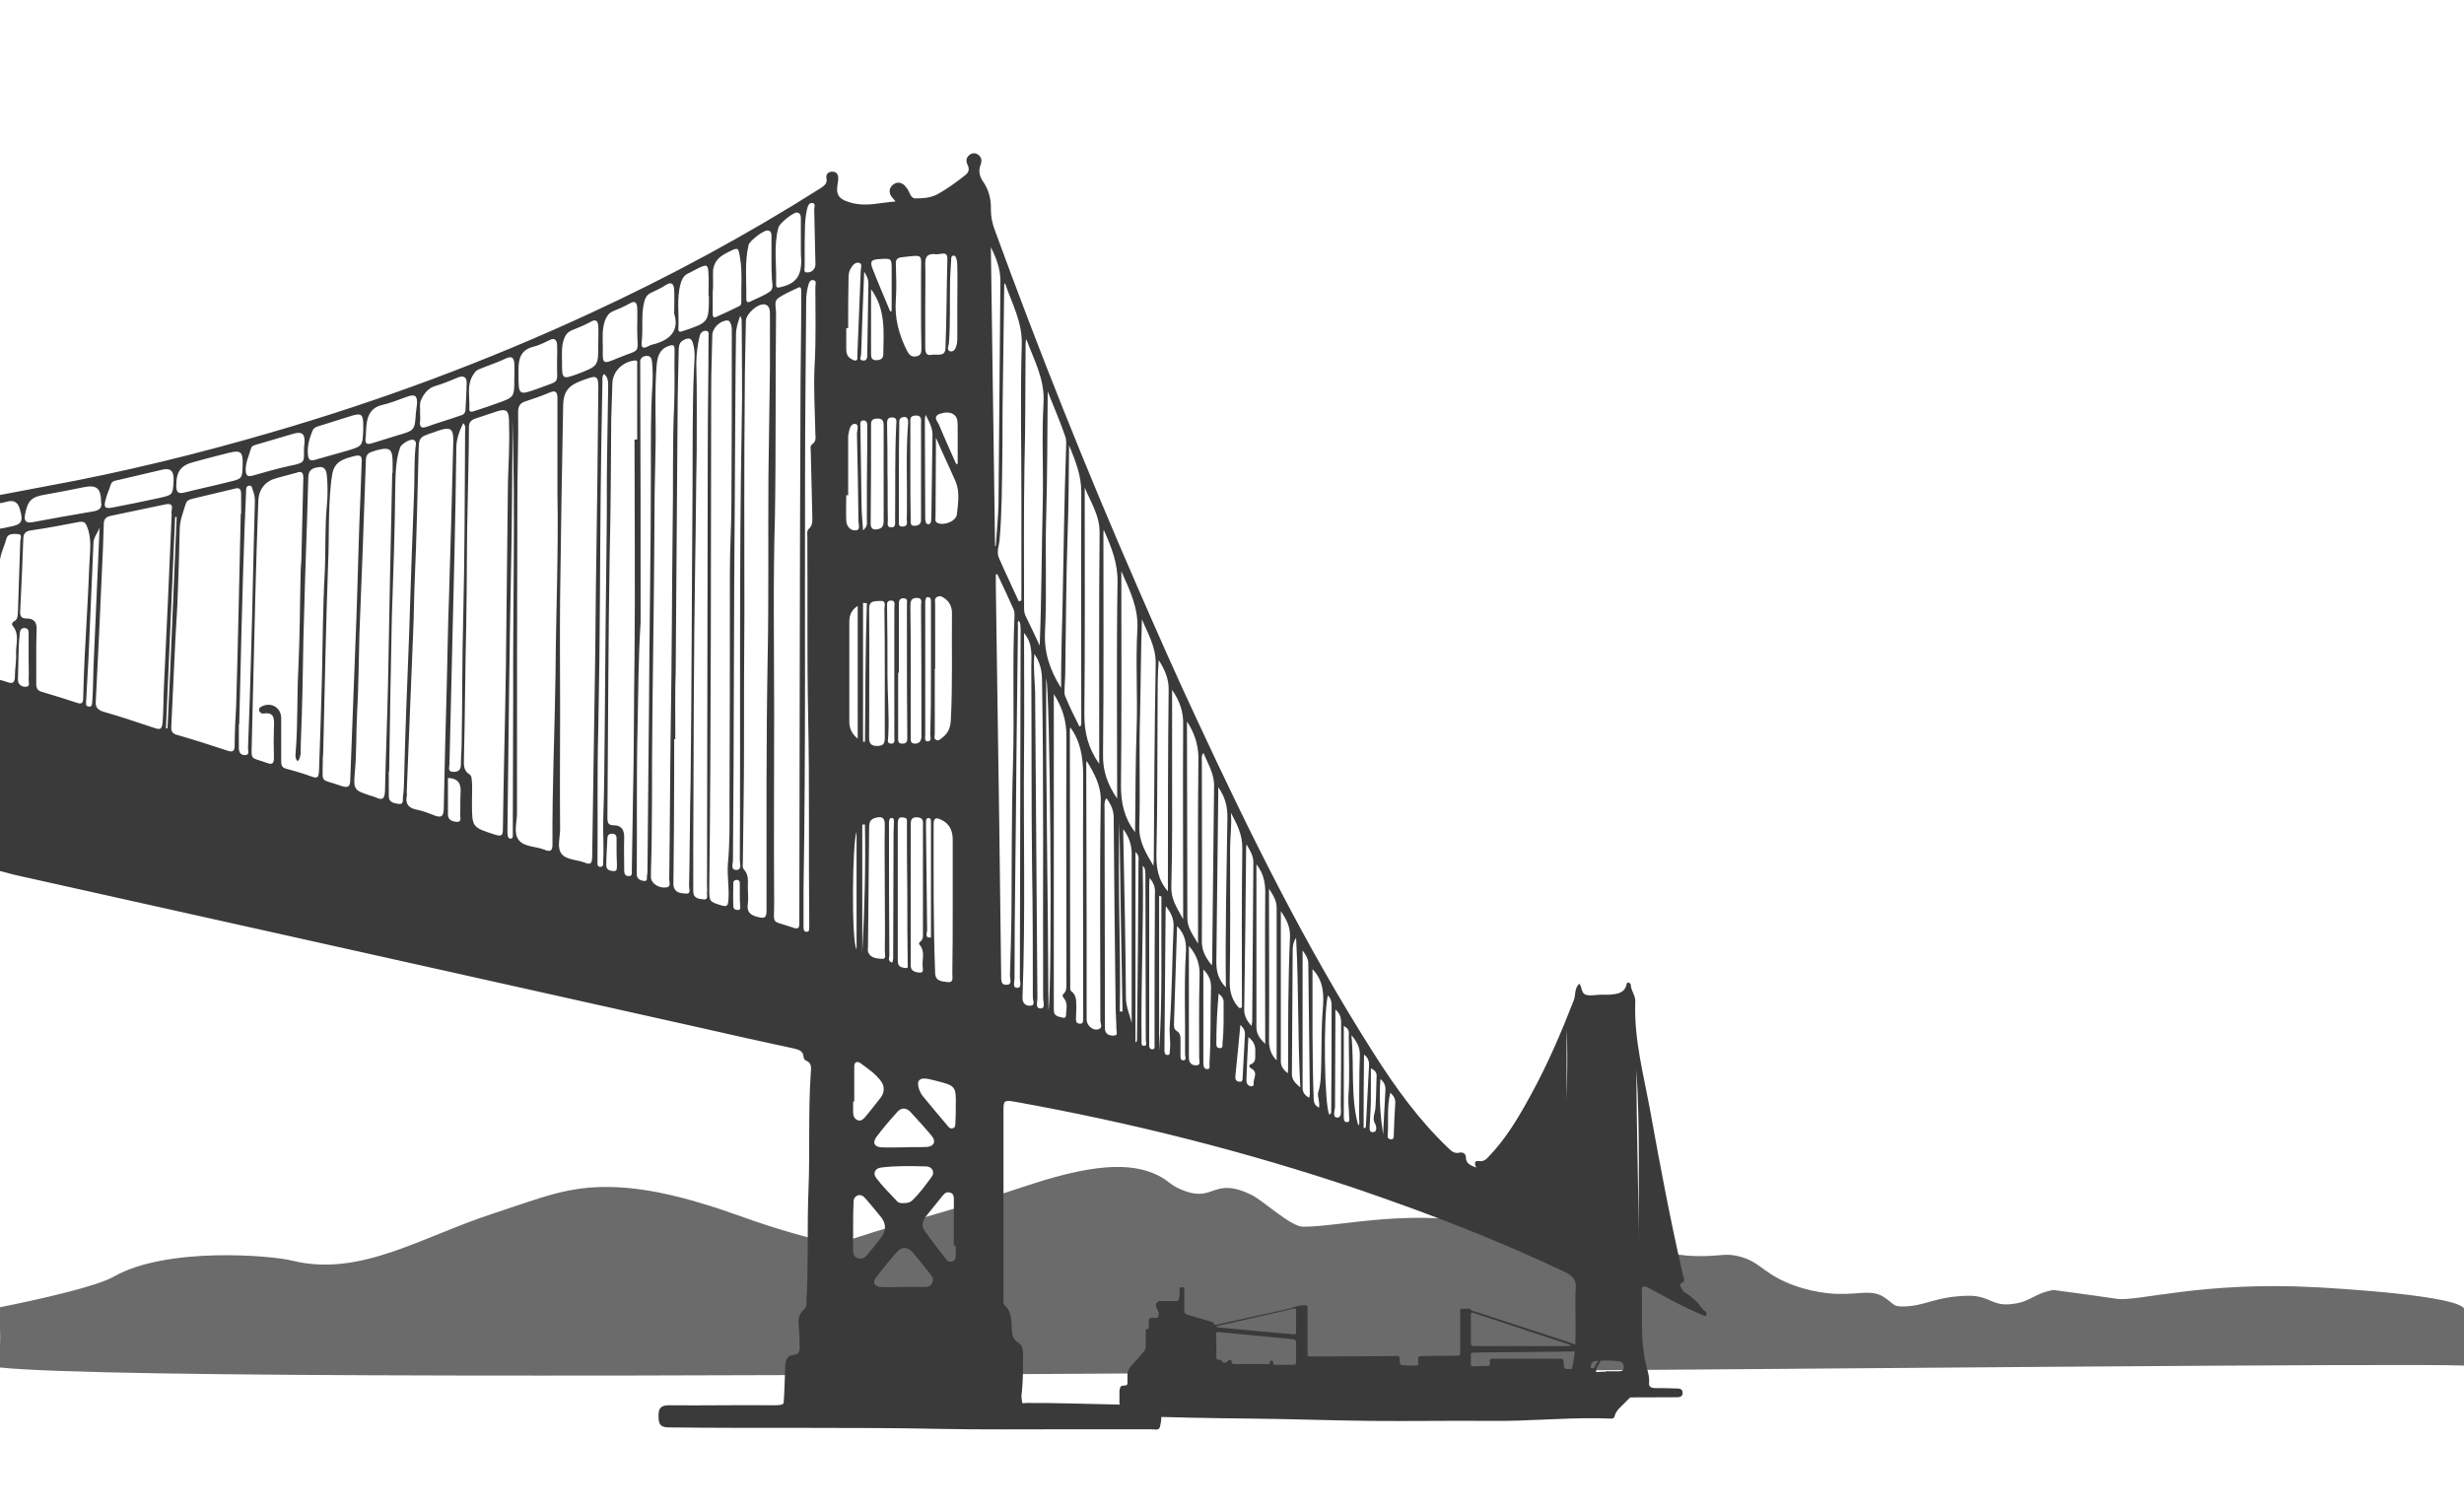 <?xml version="1.0" encoding="utf-8"?>
<!-- Generator: Adobe Illustrator 19.0.0, SVG Export Plug-In . SVG Version: 6.00 Build 0)  -->
<svg version="1.0" xmlns="http://www.w3.org/2000/svg" xmlns:xlink="http://www.w3.org/1999/xlink" x="0px" y="0px"
	 viewBox="0 0 645.8 395.6" style="enable-background:new 0 0 645.8 395.6;" xml:space="preserve">
<style type="text/css">
	.st0{opacity:0.75;fill:#3A3A3A;}
	.st1{fill:#3A3A3A;}
</style>
<g id="mountains">
	<path id="XMLID_476_" class="st0" d="M607.6,337.4c-30.3-1.7-47.3,3.8-52.8,3c-8.1-1.2-16.6-2.3-16.6-2.3c-4.9,0.8-5.9,3-10.4,3.6
		c-5.7,0.9-6.2-2.2-12-2.1c-8.9,0.2-11.2,2.8-17.1,2.8c-2.5,0-2-0.4-4.7-2.3c-3.4-2.3-6.4-0.8-12.5-1c-1.1,0-7.2-0.3-13.5-3.1
		c-6.3-2.8-7-5.5-12.5-6.8c-3.2-0.7-4.2-0.1-8.8,0c-10.1,0.2-11.8-2.5-25-3.6c-6.4-0.5-6.1,0.1-12-0.5c-8.4-0.9-13.3-2.7-17.2-3.6
		c-21.5-5.3-41.3,0.1-51,0c-3.2,0-10.6-7-13.6-8.4c-9.7-4.7-9.7,1.8-17.2-0.9c-4.2-1.5-4-2.6-7.3-4.2c-5.5-2.6-13.9-4-33.8,2.6
		c-25.4,8.5-35.5,10.2-50.5,15.6c-1.3,0.5-3-0.7-6.2-1.6c-12.6-3.3-19.1-6.1-26-8.3c-4.9-1.5-15.4-4.9-26.5-5.2
		c-11.4-0.3-18.2,2.7-30.7,6.8c-19.2,6.2-35.2,16.9-53.1,12.5c-5.6-1.4-33-3.7-46.8,4.2c-6,3.4-29.8,8-29.8,8c0,1.8,0,3.7,0,5.7
		c0.1,3.2,0,4,0,4.2c-0.1,1.2,0,5.9,0,5.9c52.8,5.6,612-1.8,646-0.5c0,0,0.1-12.8,0-14.6C645.6,339.5,611,337.6,607.6,337.4z"/>
</g>
<g id="bridge">
	<g id="Q1HkEY.tif_2_">
		<g id="XMLID_199_">
			<path id="XMLID_200_" class="st1" d="M-0.9,129.9c4.6-0.9,9.1-1.7,13.7-2.6c19.7-3.6,39.2-8.4,58.4-14
				c28.6-8.3,56.5-18.7,83.5-31.2c20.8-9.6,41-20.5,60.4-32.8c1-0.7,1.8-1.2,1.5-2.7c-0.2-0.9,0.6-1.7,1.6-1.6c1,0,1.5,0.7,1.5,1.7
				c0,0.6-0.1,1.1-0.2,1.7c-0.5,3.1,0.8,4,3.8,4.8c3.9,1,7.4-0.1,11.4-0.4c-0.5-0.7-0.9-1-1.2-1.5c-0.6-1.2-0.4-2.2,0.7-3
				c1-0.7,2-0.5,2.9,0.3c0.2,0.1,0.2,0.4,0.4,0.5c0.9,0.9,1,2.8,2.3,2.9c2,0,4.2-0.1,6.1-1.2c2.5-1.4,4.8-3.1,7.1-4.9
				c1-0.8,1.1-1.6,0.6-2.7c-0.5-1-0.4-1.9,0.5-2.6c0.6-0.5,1.5-0.6,2.2-0.1c1,0.7,1.1,1.6,0.7,2.7c-0.6,1.5-0.3,3,0.6,4.3
				c1.6,2.3,2.2,4.8,2.1,7.5c0,1.9,0.4,3.7,1.1,5.5c11.5,31.5,23.9,62.6,37.3,93.3c5.1,11.7,10.2,23.3,15.6,34.8
				c13.9,29.9,28.5,59.5,46.3,87.4c5.7,9,11.9,17.6,19.7,25c0.8,0.8,1.6,1.4,2.8,1.1c0.8-0.2,1.7,0.2,1.7,1.2c0,1.7,1.2,2.1,2.7,2.7
				c-0.5-1-0.5-1.9,0.7-1.7c1.3,0.2,2-0.5,2.7-1.3c4.5-4.7,7.8-10.3,10.9-16c4.4-8,8-16.4,11.3-24.9c0.5-1.4,0.1-3,1.4-4.3
				c0.9,0.9,0.3,2.7,2.1,3c1.2,0.2,2.4-0.1,3.6-0.1c0.8,0,1.5,0,2.3,0c2-0.2,3.9-0.4,4.4-2.7c0.1-0.3,0.2-0.6,0.5-0.5
				c0.2,0.1,0.6,0.3,0.6,0.5c0,1.6,1.3,2.9,1.2,4.6c-0.4,9.7,2.2,19.1,3.9,28.5c2.6,14.4,5.3,28.8,8.6,43.1c0.2,0.7,0.8,1.7-0.6,2.2
				c-0.3,0.1-0.1,0.6,0,0.9c0.2,0.4,0.6,0.7,0.6,1.1c2,1.2,4,3,4.8,4.3c0.8,1.2,1.8,0.9,1.2,2.2c-0.2,0.3-8.3-3.7-9-4.1
				c-2-1.1-4-2.2-6.1-3.3c-1.1-0.6-1.8-0.5-1.7,1c0.2,6.2-0.4,12.5,1,18.7c0.4,1.8,1.1,3.5,0.9,5.4c-0.1,1,0.9,1.2,1.7,1.2
				c1.8,0,3.6,0,5.4,0.1c0.8,0,1.7,0,1.7,1.2c0,1.1-1,1.1-1.8,1.1c-6.2,0-12.4,0.1-18.6,0c-6,0-11.9-0.2-17.9-0.3
				c-0.7,0-1.8,0.4-1.9-0.8c-0.1-1.3,1-1.1,1.9-1.2c2.2,0,4.3,0,6.5,0c0.8,0,1.9-0.1,1.8-1.1c-0.3-2,1-3.6,1.3-5.5
				c1.2-6.7,0.3-13.5,0.7-20.2c0.1-1.6-1-2.8-2.6-3.6c-17.6-8.4-35.8-15.4-54.2-21.7c-29.6-10-59.8-17.6-90.5-23.1
				c-2.4-0.4-2.7-0.2-2.7,2.1c0,16.5,0,32.9,0,49.4c0,0.6-0.1,1.5,0.3,1.9c2,1.8,1.7,4.1,1.9,6.4c0.1,1.5,0.3,2.5,1.8,3.5
				c1.5,0.9,1.1,3.3,1.1,5c0.1,2.6-0.1,6.5-0.4,9c0.3,2.5,0,1.6,1.9,1.7c3,0,6.7,0,9.7,0.1c7.3,0.2,14.5,0.3,21.8,0.5
				c1,0,2.5-0.4,2.9,0.8c0.6,1.5,0.4,3.3,0,4.9c-0.3,1-1.4,0.6-2.1,0.6c-8,0-16,0-23.9,0c-10.4,0-20.7,0.1-31.1-0.1
				c-23.9-0.5-47.7-0.1-71.6-0.4c-2.2,0-2.7-0.8-2.7-2.8c-0.1-2.1,0.5-3,2.7-3c9.1,0.1,18.3-0.1,27.4,0c1.8,0,2.7-0.1,2.7-0.8
				c0.2-2.6,0.3-7,0.4-9.6c0.1-1.5,0.5-2.7,2.3-2.8c1.1-0.1,1.5-0.8,1.5-2c-0.1-1.6,0-3.2-0.2-4.7c-0.2-2-0.4-3.8,1.4-5.3
				c0.8-0.7,0.5-1.9,0.6-2.9c0.5-9.5,0.1-19,0.5-28.5c0.4-10.2-0.1-20.4,0.6-30.6c0.1-1.3,0.3-2.6-1.4-3.2c-0.2-0.1-0.5-0.6-0.5-0.9
				c-0.1-1.6-1.3-1.9-2.5-2.2c-8.3-1.8-16.6-3.6-24.8-5.5c-22.7-5.1-45.4-10.1-68.1-15.2c-36.8-8.2-73.6-16.4-110.4-24.6
				c-1.9-0.4-3.7-1-5.6-1.4c0-16.7,0-33.4,0-50.1c0.8,0.2,1.7,0.4,2.5,0.7c1.6,0.6,2.2,0.3,2.2-1.5c0-1.9,0.4-3.9,0.3-5.8
				c-0.1-2.5,1-5.2-0.9-7.4c-0.3-0.4-0.1-0.9,0.3-1.1c1.2-0.6,1-1.7,1.1-2.8c0.2-6,0.4-12,0.6-18.1c0-0.7,0.6-1.9-0.4-2
				c-1.1-0.1-2.8-0.3-3.2,1.1c-0.5,1.9-1.4,3.6-1.7,5.5c-0.4,2.5,0.2,5.2-0.8,7.6c0-5.2,0-10.4,0-15.5c1.2-0.2,2.4-0.4,3.6-0.7
				c2.8-0.5,3.3-1.4,2.5-4.2c-0.5-2-1.4-2.9-3.6-2.3c-0.8,0.2-1.7,0.5-2.5,0.3C-0.9,130.7-0.9,130.8-0.9,129.9z M78,199.5
				c-0.8-0.8-0.5-1.7-0.5-2.5c0.6-7.2,0.3-14.5,0.7-21.8c0.4-8.5,0.4-17,0.6-25.4c0-1.2,0.2-2.4,0.2-3.7c0.2-7,0.3-13.9,0.5-20.9
				c0-1.4-0.5-1.8-1.8-1.3c-1.7,0.5-3.5,0.9-5.2,1.4c-3,0.8-4.7,2.9-4.8,6.1c-0.3,8.5-0.6,16.9-0.8,25.4
				c-0.3,12.6-0.6,25.1-0.9,37.7c-0.1,5.1-0.5,3.8,4.1,5.5c1.4,0.5,1.7-0.1,1.7-1.4c-0.1-2.7-0.1-5.5,0-8.2c0.1-2.1,0.1-3.8-2.7-3.4
				c-0.5,0.1-1-0.2-1.2-0.8c-0.1-0.5,0.2-0.8,0.6-1c2.4-1.3,5.1,0.1,5.2,2.9c0,3.8,0,7.6,0,11.4c0,1.1,0.2,1.7,1.4,2
				c2.3,0.6,4.6,1.3,6.8,2.1c1.4,0.5,1.6-0.1,1.7-1.3c0.3-8.5,0.6-17.1,0.8-25.6c0.2-8.8,0.2-17.5,0.7-26.3c0.3-6.1,0-12.2,0.6-18.3
				c0.2-2.3,0.2-4.8,0-7.1c-0.1-1-0.2-2.7-1.9-2.6c-1.6,0.2-3,0.5-3,2.8c-0.3,11.9-0.8,23.8-1.1,35.8c-0.3,8.8-0.3,17.7-0.6,26.5
				c-0.1,3.4-0.3,6.7-0.3,10.1C78.6,198.2,78.7,198.9,78,199.5z M146.1,129.2c0-8.3,0-16.5,0-24.8c0-1.7-0.5-2.2-2.1-1.5
				c-2.1,0.9-4.2,1.6-6.3,2.3c-1.4,0.4-1.9,1.3-1.9,2.7c0.1,7.8-0.2,15.7-0.2,23.5c-0.1,27.2-0.1,54.5-0.1,81.7c0,2.4-1,5.3,0.5,7.1
				c1.4,1.8,4.5,1.6,6.7,2.5c1.7,0.7,2.1,0.2,2.1-1.5c-0.1-14.9,0.6-29.7,0.8-44.6C145.7,160.8,146.4,145,146.1,129.2z M146.8,186.7
				C146.8,186.7,146.8,186.7,146.8,186.7c0,10.2-0.1,20.4,0,30.6c0,2.2-0.9,4.9,0.4,6.5c1.3,1.6,4.1,1.5,6.1,2.3
				c1.5,0.6,1.8,0.2,1.9-1.3c0.2-15.4,0.5-30.9,0.7-46.3c0.2-10.9,0.2-21.8,0.4-32.8c0.2-14.1,0.4-28.3,0.5-42.5
				c0.1-5.1,0-5.1-4.7-3.3c-3.2,1.2-4.4,2.9-4.5,6.2c-0.3,16.8-0.6,33.6-0.8,50.4C146.7,166.6,146.8,176.6,146.8,186.7z
				 M202.9,186.6C202.9,186.6,202.9,186.6,202.9,186.6c0,16.7-0.1,33.5,0,50.2c0,5.8-0.9,4.3,4.6,6.2c0.2,0.1,0.4,0.1,0.6,0.2
				c1.1,0.4,1.4-0.1,1.4-1.1c0-0.5,0-1,0-1.5c0.1-44.9,0.1-89.8,0.3-134.7c0-9,0.2-18,0.2-26.9c0-0.9,0-1.9,0-2.8
				c0-0.5-0.1-1.2-0.8-0.8c-1.8,0.9-3.7,1.6-5.3,2.8c-1.1,0.8-0.5,2.4-0.5,3.7c-0.2,17.9,0,35.8-0.3,53.7
				C202.6,152.5,202.9,169.6,202.9,186.6z M123.7,210C123.8,210,123.8,210,123.7,210c0,0.1,0,0.3,0,0.4c0,6.5,0,6.4,6.2,8.4
				c1.7,0.5,1.9,0,1.9-1.5c0.2-14.4,0.6-28.7,0.8-43.1c0.2-15.1,0.3-30.2,0.5-45.3c0-3.4,0.2-6.7,0.3-10.1c0.1-2.9,0.1-5.9,0-8.8
				c-0.1-2.5-0.8-2.9-3.1-2.2c-1.9,0.6-3.8,1.3-5.7,1.9c-1.2,0.4-1.7,1-1.7,2.3c0,6.3-0.2,12.5-0.3,18.7c-0.3,11-0.2,22-0.4,33
				c-0.3,11.6-0.3,23.3-0.6,34.9c0,1.6-0.3,3.3,1.5,4.4c0.6,0.4,0.5,1.3,0.6,2C123.8,206.7,123.7,208.3,123.7,210z M63.1,134.7
				c0,0,0.1,0,0.1,0c0-1.7,0-3.5,0-5.2c0-1.4-0.5-1.8-1.8-1.4c-3.6,0.9-7.3,1.7-10.9,2.6c-0.8,0.2-1.5,0.4-1.8,1.3
				c-0.7,2.3-1.6,4.4-1.6,6.9c-0.1,5.5-0.3,11.1-0.5,16.6c-0.1,3.8-0.4,7.6-0.6,11.4c-0.4,7.8-0.7,15.6-1.1,23.5
				c-0.1,1.2,0.3,1.9,1.5,2.2c4.5,1.3,8.9,2.7,13.4,4.2c1.3,0.4,1.7-0.1,1.7-1.3c0-3.5,0.2-7,0.4-10.6
				C62.4,168.2,62.7,151.4,63.1,134.7z M195.1,160.9C195,160.9,195,160.9,195.1,160.9c-0.1,11.8-0.1,23.6-0.1,35.4
				c0,9.8-0.2,19.5-0.3,29.3c0,0.8-0.2,1.8,0.3,2.3c1.3,1.4,1,3.1,1,4.7c0,1.4,0.2,2.9,0,4.3c-0.3,2.1,0.6,2.9,2.5,3.4
				c1.7,0.4,2.4,0.5,2.4-1.6c0-22.1-0.1-44.3,0.3-66.4c0.3-15.7,0.1-31.5,0.2-47.2c0.1-9.6,0.3-19.2,0.4-28.9c0-4.6,0-9.2,0-13.8
				c0-1.1-0.1-2.3-1.3-2.6c-1.8-0.4-4.9,2.4-5,4.2c-0.1,6.2-0.3,12.3-0.3,18.5C195,122,195.1,141.5,195.1,160.9z M45,134.7
				c-0.4-0.7,1.2-3.1-1.7-2.5c-4.8,1-9.5,2-14.3,3c-1.3,0.3-1.8,0.9-1.8,2.2c-0.1,4.2-0.3,8.5-0.5,12.7c-0.5,11.3-1,22.5-1.6,33.8
				c-0.1,1.5,0.5,2.1,1.9,2.6c4.5,1.3,9.1,2.8,13.5,4.3c1.5,0.5,1.9,0.3,2.1-1.3c0.3-3.4,0.2-6.9,0.4-10.3
				C43.7,164.3,44.4,149.6,45,134.7z M106.6,207.6c0,0.2,0.1,0.6,0,1.1c-0.4,2.1,0.6,3.1,2.6,3.5c1.7,0.3,3.3,1,4.9,1.6
				c1.5,0.5,2.1,0.2,2.2-1.6c0.2-10.9,0.5-21.8,0.8-32.7c0.2-7.9,0.3-15.8,0.6-23.7c0.4-13.4,0.8-26.7,1.1-40.1
				c0.1-3.3-0.7-3.9-3.7-2.9c-0.5,0.2-1,0.3-1.4,0.5c-4,1.3-3.9,1.3-4,5.5c-0.3,11.1-0.5,22.1-1,33.2c-0.2,4.5-0.2,8.9-0.4,13.4
				C107.7,179.4,107.2,193.4,106.6,207.6z M166.3,115.2c0.2,0,0.5,0,0.7,0c0-6.5,0-13.1,0-19.6c0-0.6,0.3-1.3-0.9-1.1
				c-3.1,0.5-5.5,2.9-5.6,6c-0.1,3.2-0.2,6.3-0.3,9.5c-0.1,11.7-0.1,23.4-0.4,35.1c-0.4,23.1-0.4,46.1-0.6,69.2c0,1.3,0.2,2,1.7,2
				c1.9,0,2.7,1.1,2.7,3.1c-0.1,2.8,0,5.6,0,8.4c0,0.8,0,1.8,1.1,1.8c1.3,0.1,0.8-1.1,0.9-1.8c0.1-6.2,0.2-12.4,0.3-18.5
				c0.3-12.2,0.2-24.4,0.4-36.7C166.5,153.5,166.3,134.3,166.3,115.2z M191.3,149.7c0-6,0.4-11.9,0.4-17.9
				c0.1-14.7,0.1-29.5,0.1-44.2c0-0.9,0.1-1.9-0.3-2.8c-0.2-0.4-0.3-0.8-0.9-0.8c-1.8,0-3.8,1.9-3.9,3.7c-0.1,4.8-0.3,9.6-0.3,14.4
				c-0.1,43.6,0,87.2-0.5,130.9c0,3.3,0,3.3,3.2,4.3c1.4,0.4,1.7,0.1,1.8-1.3c0.3-3.3-0.4-6.5-0.1-9.9c0.5-5.3,0.4-10.6,0.4-15.9
				C191.3,190.1,191.3,169.9,191.3,149.7z M102.8,123.9c0,0,0.1,0,0.1,0c0-0.9,0-1.7,0-2.6c0-3.7-0.7-4.2-4.2-3.3
				c-0.4,0.1-0.8,0.3-1.2,0.4c-1.1,0.3-1.6,1-1.6,2.2c-0.5,15.2-1.1,30.4-1.7,45.6c-0.2,6.8-0.2,13.7-0.6,20.5
				c-0.3,5.2-0.1,10.5-0.6,15.7c-0.4,4.7-0.2,4.7,4.3,6.2c0.4,0.1,0.8,0.2,1.2,0.4c1.7,0.8,2.3,0.4,2.4-1.6c0.2-9.3,0.6-18.7,0.8-28
				C102,160.8,102.4,142.3,102.8,123.9z M9.5,171.9c0,2.4,0,4.9,0,7.3c0,1.1,0.3,1.8,1.4,2.1c3.1,0.9,6.2,1.9,9.3,2.9
				c1.1,0.4,1.6,0.1,1.6-1.1c0.1-3.7,0.2-7.5,0.4-11.2c0.4-7.8,0.9-15.6,1.2-23.5c0.1-3.5,0.8-7-0.6-10.4c-0.4-1.1-0.9-1.4-2.1-1.2
				c-4.2,0.8-8.3,1.6-12.5,2.2c-1.7,0.2-2.1,1-2.1,2.5c-0.2,6.2-0.5,12.3-0.8,18.5c-0.1,1.3,0.1,2.1,1.7,2.1c1.9,0,2.7,1,2.6,2.9
				C9.5,167.3,9.5,169.6,9.5,171.9z M171.8,118c-0.2,7.6-0.3,15.2-0.3,22.9c-0.1,19.4-0.5,38.8-0.6,58.2c0,7,0,14.1-0.1,21.1
				c0,3.2-0.2,6.5-0.2,9.7c0,1.5,1.9,2.9,3.9,2.7c1.6-0.1,0.8-1.6,0.9-2.4c0.2-13.3,0.2-26.6,0.4-39.9c0.3-17.4,0.3-34.8,0.5-52.2
				c0.2-10.7-0.1-21.4,0.4-32.1c0.2-4.7,0-9.5,0.1-14.2c0-1.3-0.2-1.6-1.6-1.1c-2.5,0.9-2.9,3-3.1,5.1
				C171.5,103.2,172,110.6,171.8,118z M84.7,197.7C84.7,197.7,84.6,197.7,84.7,197.7c-0.1,0.6-0.1,1.1-0.1,1.7
				c0,6.3-0.9,4.5,4.9,6.6c1.8,0.6,2.3,0.1,2.3-1.7c0.5-14,1.1-28,1.6-42c0.4-11,0.6-22,1.1-33c0.1-2.8,0.2-5.6,0.3-8.4
				c0.1-1.4-0.4-1.7-1.8-1.4c-2.7,0.7-5.3,1.3-5.9,4.7c-0.2,1-0.3,2-0.4,3c-0.7,6.8-0.4,13.6-0.7,20.5
				C85.4,164.4,85.1,181.1,84.7,197.7z M177,193.7c-0.1,0-0.2,0-0.3,0c0,2.8,0,5.6,0,8.4c0,9.8-0.1,19.7-0.2,29.5
				c0,0.3,0,0.6,0.1,0.9c0.5,1.6,2,1.6,3.2,1.7c1.4,0.1,0.8-1.2,0.8-1.9c0.2-9.1,0.2-18.1,0.4-27.2c0.3-25,0.3-50,0.5-75
				c0.1-11.2-0.1-22.4,0.4-33.6c0.1-2.2,0.4-4.4-0.3-6.6c-0.4-1.3-1.1-1.4-2.2-0.9c-1.1,0.5-1.4,1.2-1.5,2.3
				c-0.1,5.5-0.3,10.9-0.3,16.4c-0.2,22.6-0.3,45.3-0.5,67.9C176.9,181.6,177,187.7,177,193.7z M182.6,118.4
				c-0.2,9.5-0.2,19.3-0.4,29.2c-0.4,24.6-0.4,49.3-0.5,73.9c0,3.6,0,7.2,0,10.8c0,0.5,0,1,0,1.5c0.1,1.7,1.6,1.8,2.7,1.9
				c1.4,0.2,0.8-1.2,0.9-1.9c0.1-0.5,0-1,0-1.5c0.1-38.2,0.1-76.3,0.2-114.5c0-9.8,0.2-19.7,0.2-29.5c0-0.6,0.3-1.6-0.8-1.6
				c-0.7,0-1.3,0.5-1.5,1.3c-0.6,2.4-0.9,4.9-0.9,7.4C182.7,102.9,182.6,110.5,182.6,118.4z M102,202.2c0,0-0.1,0-0.1,0
				c0,2.2,0,4.3,0,6.5c0,1.7,1.5,1.8,2.6,2c1.4,0.2,1-1.1,1.1-1.8c0.2-1.4,0.3-2.9,0.3-4.3c0.3-12.5,0.8-25,1.3-37.5
				c0.4-12.4,0.8-24.8,1.3-37.2c0.2-4.2,0-8.5,0.4-12.7c0.1-0.6,0.4-1.5-0.5-1.9c-0.8-0.4-3.1,1-3.5,1.9c-1.2,3.3-1.2,6.8-1.3,10.2
				c-0.1,11.5-0.5,23-0.9,34.5C102.4,175.2,102.2,188.7,102,202.2z M167.9,163.1c-0.6,9.2-0.6,18.4-0.8,27.6
				c-0.3,12.3-0.1,24.6-0.2,36.9c0,0.6,0,1.2,0,1.7c0.1,1.2,1.1,1.5,2,1.6c1,0,0.5-1,0.7-1.5c0.1-0.5,0.1-1.1,0.1-1.7
				c0.1-14.2,0.3-28.5,0.4-42.7c0.1-20.6,0.5-41.3,0.5-61.9c0-7.4-0.1-14.8,0.4-22.2c0.1-2,0.1-4-0.1-6c-0.1-0.8-0.3-1.8-1.6-1.6
				c-1,0.1-1.6,0.7-1.5,1.8c0,0.3,0,0.6,0,0.9C167.9,118.2,167.9,140.7,167.9,163.1z M261.4,150.5c-0.1,0-0.3,0-0.4,0.1
				c0,1,0,2.1,0,3.1c0.3,20.8,0.6,41.5,0.9,62.3c0.2,13.2,0.3,26.4,0.5,39.7c0,1.1-0.1,2.5,1.4,2.4c1.6,0,0.9-1.5,0.9-2.4
				c0.2-5.3,0.3-10.6,0.4-15.9c0.1-13.2,0-26.4,0.4-39.7c0.4-12.9-0.2-25.9,0.4-38.8c0-0.5,0-1-0.2-1.5
				C264.3,156.7,262.9,153.6,261.4,150.5z M267,157.6c0.2-0.1,0.5-0.1,0.7-0.2c0-9.4,0-18.8,0-28.2c0-12.9-0.3-25.9,0.1-38.8
				c0.2-6-2.6-10.9-4.4-16.2c-0.2,0.3-0.2,0.5-0.2,0.8c-0.1,9.9-0.3,19.8-0.4,29.7c-0.1,5.1,0,10.2-0.1,15.3
				c-0.1,7.1-0.1,14.2-0.7,21.3c-0.1,1.6-0.9,3.3-0.2,4.9C263.5,150.1,265.3,153.8,267,157.6z M272.5,169.2
				c0.5-12.5,0.5-25,0.8-37.4c0.2-8.7-0.3-17.4,0.2-26.1c0.4-6.3-2.5-11.3-4.5-16.8c-0.2,0.5-0.2,1-0.2,1.4
				c-0.1,10.6,0,21.3-0.3,31.9c-0.2,12.2-0.1,24.4-0.1,36.7c0,0.8,0,1.6,0.3,2.3C270,163.9,271.3,166.6,272.5,169.2z M278.1,180.3
				c0-7.6,0.2-14.8,0.4-22c0.3-13.4,0.4-26.9,0.9-40.3c0-1.2,0.2-2.5-0.2-3.6c-1.3-3.8-2.9-7.5-4.6-11.8
				c-0.1,11.4-0.1,22.1-0.4,32.9c-0.3,10,0.2,20-0.3,30C273.6,170.9,275.1,175.5,278.1,180.3z M276.2,181.9c0,27.6,0,54.9,0,82.3
				c0,0.4,0,0.9,0.1,1.3c0.4,0.9,1.3,1,2.2,1.2c0.5,0.2,0.9-0.1,0.9-0.6c0-1.5,0.6-3-0.5-4.4c-0.4-0.5-0.6-0.8-0.1-1.3
				c0.8-0.7,0.7-1.7,0.7-2.6c0-21.6-0.1-43.3,0-64.9C279.5,188.9,278.5,185.5,276.2,181.9z M210.6,233c0,0.7,0,1.4,0,2.2
				c0,2.6,0,5.2,0,7.8c0,0.6,0.1,1.3,0.9,1.2c0.7,0,0.5-0.7,0.6-1.2c0-0.3,0-0.6,0-0.9c-0.2-18.3,0.1-36.5-0.3-54.8
				c-0.3-15.5-0.1-31.1-0.2-46.6c0-0.7-0.2-1.6,0.4-2.1c1.1-1,0.9-2.2,0.9-3.4c-0.1-5.6-0.3-11.2-0.4-16.8c0-0.7-0.3-1.5,0.4-2
				c1-0.7,0.9-1.7,0.8-2.7c-0.1-6-0.5-11.9-0.2-17.9c0.4-6.9,0.2-13.8,0.2-20.7c0-0.6,0.5-1.6-0.7-1.7c-0.8,0-1,0.8-1.2,1.5
				c-0.3,1.3-0.5,2.5-0.5,3.8c-0.1,15.3-0.3,30.6-0.3,45.9C210.9,160.8,211.2,196.9,210.6,233z M282.9,190.4
				c0.1-0.1,0.3-0.1,0.4-0.2c0-0.2,0.1-0.4,0.1-0.6c0-20.2-0.1-40.4,0-60.6c0-4.3-1.4-7.9-3.2-12.3c-0.1,8.3-0.1,16.1-0.4,23.8
				c-0.4,11.9-0.4,23.8-0.6,35.8c0,1.6-0.2,3.3-0.2,4.9c0,0.4,0,0.9,0.2,1.3C280.3,185.2,281.6,187.8,282.9,190.4z M284.8,199.4
				c0,0.3-0.1,0.6-0.1,0.8c0,14.8,0.1,29.6,0.1,44.4c0,7.5,0,15.1,0,22.6c0,1.5,1.5,2.9,2.9,2.6c1.5-0.3,0.7-1.5,0.7-2.3
				c0-19.2-0.2-38.4,0.1-57.6C288.6,205.9,286.8,202.7,284.8,199.4z M121.4,110.9c-1,2.1-1.8,4.2-1.8,6.5c-0.1,9.5-0.3,19-0.5,28.4
				c-0.4,18.2-0.9,36.3-1.3,54.5c0,0.8-0.6,2,1.1,2c1.4,0,1.9-0.7,1.9-2c0-1.9,0.2-3.9,0.2-5.8c0.2-10.8,0.1-21.5,0.4-32.3
				c0.4-16.3,0.4-32.6,0.5-48.9C121.9,112.5,122.2,111.7,121.4,110.9z M288.1,200.2c0-1.1,0-1.6,0-2.2c0-19.4-0.1-38.8,0.1-58.2
				c0.1-4.6-2.3-8.1-3.9-12c0,0.8,0,1.6,0,2.4c0,19,0.1,38.1-0.1,57.1C284.2,192,285.2,196.1,288.1,200.2z M297.5,218.1
				c0.1-9.2,0.1-18.1,0.4-27.1c0.3-8.7-0.3-17.4,0.2-26.1c0.3-5.5-1.9-10-4.2-15.2c0,1.3,0,2.1,0,2.8c0,17.8,0.1,35.6-0.1,53.4
				C293.8,210.4,294.6,214.3,297.5,218.1z M194,82.8c-0.6,1.7-1.1,3.2-1.1,4.9c-0.2,13.4-0.2,26.7-0.3,40.1
				c-0.3,32.6-0.2,65.1-0.5,97.7c0,0.9-0.7,2.6,1,2.5c1.4-0.1,0.8-1.6,0.8-2.5c0.2-38.2-0.2-76.5,0.5-114.7c0.2-8.5,0-17,0-25.5
				C194.3,84.5,194.6,83.7,194,82.8z M292.8,209.3c0-1,0-1.6,0-2.2c0-18.2-0.2-36.4,0.1-54.5c0.1-5-1.6-9.2-3.6-13.7
				c-0.1,0.4-0.1,0.6-0.1,0.8c0,19.3,0.1,38.7-0.1,58C289,201.9,290.2,205.5,292.8,209.3z M280.5,190.6c0,0.5-0.1,0.7-0.1,1
				c0,22.2,0.1,44.4,0.1,66.6c0,0.6-0.1,1.4,0.3,1.6c1.6,1.2,1.2,3,1.3,4.6c0,0.9-0.1,1.7-0.1,2.6c0,0.8,0.2,1.3,1.1,1.3
				c0.9,0,0.7-0.7,0.8-1.2c0-0.6,0-1.1,0-1.7c0-20.9-0.1-41.8,0-62.7C283.8,198.3,283.2,194.3,280.5,190.6z M299.3,162.3
				c-0.3,8.4-0.3,16.8-0.5,25.2c-0.3,9.7,0.1,19.4-0.2,29.1c-0.1,4,1.7,6.9,3.7,10.3c0-0.7,0.1-1,0.1-1.3
				c0.1-17.3,0.2-34.6,0.5-51.9C302.9,169.4,300.8,166,299.3,162.3z M268.4,165.9c0,10.6,0.1,20.8,0,31c-0.2,21.5,0.4,43-0.4,64.4
				c-0.1,1.4,0.6,2.3,1.9,2.3c1.6,0,0.8-1.4,0.8-2.1c0-11.4,0-22.8-0.2-34.3c-0.2-17.2-0.1-34.3-0.2-51.5
				C270.2,172.5,271,169,268.4,165.9z M158.3,98c-0.5,0.6-0.4,1.1-0.4,1.6c-0.1,5.5-0.2,11.1-0.3,16.6c-0.3,18.8-0.3,37.6-0.5,56.5
				c-0.1,6.2-0.2,12.3-0.3,18.5c-0.3,11.4-0.1,22.8-0.2,34.3c0,0.7-0.2,1.7,0.8,1.7c1-0.1,0.6-1.1,0.7-1.8c0.2-3.5-0.1-7,0-10.5
				c0.3-8.2,0.3-16.4,0.4-24.6c0.1-17,0.3-33.9,0.5-50.9c0.1-6.3,0-12.5,0.1-18.8c0.1-6.5,0.2-12.9,0.3-19.4
				C159.4,100.1,159.4,98.9,158.3,98z M249.7,237.5c0-5.8,0-11.6,0-17.5c0-2.4-0.9-4.2-3.1-5.2c-1.1-0.5-1.9-0.6-1.9,1.1
				c0,13.1-0.1,26.1,0.4,39.2c0.1,2.2,2,2.1,3.3,2.3c1.6,0.2,1.2-1.3,1.2-2.2C249.7,249.3,249.7,243.4,249.7,237.5z M62.7,189.8
				c0,0-0.1,0-0.1,0c0,2.1,0,4.2,0,6.2c0,1.1,0.4,1.9,1.6,1.9c1.3,0,0.8-1.2,0.8-1.8c0.3-8.1,0.6-16.2,0.8-24.3
				c0.4-13.4,0.6-26.8,1-40.3c0-1-0.1-2-0.5-2.9c-0.2-0.5-0.2-1.5-1.1-1.3c-0.8,0.2-0.7,1-0.7,1.6c-0.1,3.2-0.3,6.3-0.4,9.5
				C63.5,155.5,63.1,172.7,62.7,189.8z M271.1,171.4c-0.3,3.6,0.1,6.8,0.2,10c0.2,26.7,0.4,53.5,0.6,80.2c0,1-0.6,2.7,0.8,2.7
				c1.4,0,0.7-1.7,0.7-2.7c-0.1-28,0.2-55.9-0.3-83.9C273,175.6,272.6,173.6,271.1,171.4z M290,209.2c-0.7,1-0.5,1.8-0.5,2.6
				c0,18.9,0.1,37.8,0.1,56.7c0,0.4,0,0.9,0,1.3c0.2,1.4,1.4,1.7,2.4,1.6c1.1,0,0.6-1.1,0.6-1.7c0-2-0.2-4-0.2-6
				c-0.2-16.3-0.4-32.6-0.5-48.9C292,212.6,291.3,211,290,209.2z M306.1,233.6c0-1.2,0-2.1,0-3c0-16.7,0-33.3,0.2-50
				c0-2.9-1.1-5.2-2.6-7.6c-0.3,3.7-0.3,7.3-0.3,10.9c-0.1,13.1,0,26.3-0.3,39.4C303,227.2,303.4,230.5,306.1,233.6z M307.2,180.8
				c0,6.6,0,13.2,0,19.8c0,10.6,0.1,21.1-0.2,31.7c-0.1,3.4,1.4,5.5,3.1,8.6c0-1.2,0-1.7,0-2.2c0-16.2-0.1-32.5,0-48.7
				C310.2,186.6,309.2,183.7,307.2,180.8z M315.4,197.3c-0.6,0.9-0.4,1.6-0.4,2.3c0,15.7,0.1,31.5,0,47.2c0,2.5,1.1,4.3,2.6,6.2
				c0.1-0.5,0.1-0.7,0.1-0.9c0.2-15.2,0.3-30.5,0.5-45.7C318.4,203.1,316.7,200.4,315.4,197.3z M231.9,233
				C231.9,233,231.9,233,231.9,233c0-5.6-0.1-11.2,0-16.8c0-1.8-0.6-2.3-2.3-1.9c-1.6,0.4-1.8,1.3-1.8,2.6
				c-0.1,10.3-0.2,20.7-0.3,31c0,0.5-0.1,1,0,1.5c0.6,1.8,2.4,1.8,3.7,1.9c1.2,0.1,0.7-1.3,0.7-2.1C232,243.9,231.9,238.5,231.9,233
				z M245.1,175.3c0,0-0.1,0-0.1,0c0,5.7,0,11.3,0,17c0,0.5-0.3,1.3,0.3,1.6c0.7,0.4,1.2-0.2,1.7-0.6c1.5-1.1,2.1-2.6,2.2-4.5
				c0.5-9.4,0.2-18.8,0.3-28.2c0-1.5-0.6-2.8-1.8-3.7c-0.6-0.4-1.2-0.9-2-0.5c-0.9,0.4-0.6,1.2-0.6,1.9
				C245.1,164,245.1,169.7,245.1,175.3z M241.4,80.2c0-2.9,0-5.7,0-8.6c0-5.2,0.8-4.8-4.9-4.2c-1.3,0.1-1.8,0.6-1.7,1.9
				c0.1,3.1,0.2,6.2,0,9.2c-0.4,4.8,0.8,9.2,2.9,13.4c0.6,1.1,1.1,1.7,2.4,1.5c1.4-0.2,1.4-1.2,1.4-2.3
				C241.4,87.5,241.4,83.9,241.4,80.2z M231.9,176.4C231.9,176.4,231.9,176.4,231.9,176.4c0-5.6,0-11.2-0.1-16.8
				c0-0.8,0.6-2.3-1.2-2.1c-1.3,0.1-2.9-0.2-2.8,2.2c0.1,11.2,0,22.4,0,33.6c0,1.5,0.4,2.2,2.1,2.2c1.7,0,2-0.7,2-2.2
				C231.9,187.6,231.9,182,231.9,176.4z M311.1,189.1c0,0.5,0,1,0,1.5c0,16.7,0.1,33.4,0.1,50c0,2.6,1.4,4.3,2.8,6.7
				c0-16.7-0.1-32.8,0.1-48.9C314,194.9,313,192,311.1,189.1z M324.8,264.2c0.2,0,0.5-0.1,0.7-0.1c0-13.9-0.1-27.7,0.1-41.6
				c0.1-3.7-1.4-6.5-3-9.5c0.3,3.2-0.2,6.3-0.2,9.5c0,11.6,0.1,23.3-0.1,34.9C322.3,260.2,323,262.3,324.8,264.2z M242.5,79.9
				c0,3.7,0,7.5,0,11.2c0,1.1,0.2,2.2,1.6,1.9c1.3-0.3,3.6,0.7,3.7-1.7c0.3-7.8,0.3-15.6,0.5-23.4c0-1.1-0.3-1.6-1.5-1.4
				c-0.6,0.1-1.3,0.2-1.9,0.1c-1.7-0.1-2.4,0.6-2.4,2.4C242.6,72.6,242.5,76.3,242.5,79.9z M238.7,234.1c0,4.8,0,9.6,0,14.5
				c0,1.5,0,3,0,4.5c0,1.5,1.3,1.7,2.3,1.8c1.3,0.1,0.8-1.1,0.8-1.7c-0.1-1.9,0.7-3.9-0.8-5.6c-0.3-0.3,0-0.7,0.3-0.9
				c0.7-0.6,0.6-1.4,0.6-2.2c0-9.3,0-18.7,0-28c0-1,0.3-2.2-1.5-2.3c-1.8-0.1-1.7,1.1-1.7,2.3C238.7,222.3,238.7,228.2,238.7,234.1z
				 M260.8,143.1c0.1,0,0.1,0,0.2,0c0.2-3.6,0.6-7.1,0.7-10.7c0.2-19.6,0.3-39.2,0.5-58.8c0-3.2-1.1-6-2.5-8.8
				C260.1,90.9,260.4,117,260.8,143.1z M26.5,131.7c0-3.8-1.2-4.7-4.6-4c-3.3,0.7-6.6,1.3-9.9,1.9c-3.7,0.6-4.7,1.5-5.4,5.1
				c-0.4,1.8,0.2,2.4,1.7,2.2c5.4-1,10.9-2,16.3-2.9C26.1,133.7,26.8,133,26.5,131.7z M63.6,121.8c0.1-3.4-0.5-3.9-3.7-3.1
				c-2.9,0.7-5.8,1.5-8.8,2.3c-3.7,0.9-4.9,2.5-4.9,6.3c0,1.6,0.4,2.2,2.1,1.8c3.9-1,7.8-1.8,11.7-2.8
				C63.5,125.5,63.5,125.4,63.6,121.8z M134.8,99.3c0-1.4,0.1-2.7,0-4.1c-0.1-1.3-0.6-2-2.1-1.3c-2.3,1.1-4.8,1.9-7.2,2.9
				c-0.6,0.2-1,0.7-1.4,1.3c-1.9,2.8-0.9,6-1.1,9c-0.1,1.1,0.8,0.8,1.4,0.6c2-0.6,3.9-1.3,5.9-2C134.8,104.1,134.8,104.1,134.8,99.3
				z M321.3,258.8c-0.2-15.2,0.2-30,0.4-44.7c0-2.8-0.6-5.2-2.4-7.8c0,0.8,0,1.2,0,1.7c-0.2,14.7-0.3,29.4-0.5,44.2
				C318.8,254.6,319.3,256.7,321.3,258.8z M45.5,126c0.1-2.7-0.8-3.5-3.4-2.8c-3.7,0.9-7.4,1.7-11.1,2.6c-0.8,0.2-1.7,0.2-2,1.3
				c-0.4,1.3-1,2.5-1.3,3.8c-0.6,2.1-0.2,2.5,1.9,2.1c4.1-0.8,8.1-1.6,12.2-2.5C45.3,129.7,45.3,129.7,45.5,126z M95.2,112.8
				c0-0.6,0-1.3,0-1.9c-0.1-2.3-0.6-2.6-2.8-2c-2.9,0.9-5.7,1.8-8.6,2.7c-0.7,0.2-1.5,0.4-1.9,1.3c-0.8,2-1.4,4-1.2,6.2
				c0.1,1.4,0.6,1.8,1.9,1.4c2.8-0.8,5.6-1.6,8.5-2.4C95,116.9,95,116.9,95.2,112.8z M79.7,117.1c0,0.1,0-0.3,0.1-0.8
				c0.2-2.6-0.6-3.3-3-2.6c-3.2,0.9-6.3,1.9-9.5,2.8c-0.6,0.2-1.3,0.3-1.5,1c-0.5,1.8-1.4,3.6-1.4,5.5c0,1.6,0.4,2.1,2,1.6
				c3.2-0.9,6.3-1.8,9.5-2.5C80.5,121.2,79.5,121,79.7,117.1z M109.3,105.9c0.1-2.2-0.5-2.7-2.7-1.9c-2.2,0.8-4.4,1.7-6.7,2.2
				c-2.3,0.6-3.3,2.2-3.7,4.2c-0.3,1.5-0.2,3-0.4,4.5c-0.1,1.3,0.3,1.7,1.6,1.3c2.2-0.7,4.5-1.4,6.8-2.1c4.5-1.3,4.5-1.3,4.8-5.9
				C109.1,107.5,109.2,106.7,109.3,105.9z M167,86.1c0-1.9,0.1-3.7,0-5.6c-0.1-1.1-0.5-1.8-1.9-1c-1.4,0.8-3,1.5-4.5,2.1
				c-1.1,0.5-1.5,1.2-2,2.3c-0.9,2.5-0.6,5-0.6,7.4c-0.1,4.2,0,4.2,3.8,2.6C168.4,91.2,167,93.1,167,86.1z M134.3,109.8
				c0,2.9,0,5.9,0,8.8c-0.1,9.1-0.1,18.1-0.3,27.2c-0.5,23.9-0.7,47.9-1,71.8c0,0.5,0,1,0.1,1.5c0.1,0.4,0.3,0.7,0.7,0.7
				c0.5,0,0.6-0.4,0.6-0.7c0-0.6,0-1.1,0-1.7c0-11.5,0.1-23,0.1-34.5C134.4,158.4,135.1,134.2,134.3,109.8z M110.1,108.4
				c0,0.6,0.1,1.3,0,1.9c-0.2,1.6,0.3,2.1,1.9,1.5c2.7-1,5.6-1.8,8.4-2.8c0.8-0.2,1.5-0.5,1.6-1.5c0.1-2.4,0.3-4.9,0.3-7.3
				c0-1.4-0.9-1.8-2.2-1.3c-1.9,0.8-3.8,1.6-5.8,2.2c-1.9,0.5-3,1.8-3.8,3.4C109.8,105.8,110.2,107.1,110.1,108.4z M156.8,90.3
				c0-1.6,0.1-3.3,0-4.9c-0.1-1.1-0.5-1.9-1.9-1.1c-1.6,0.9-3.4,1.6-5.1,2.3c-1.1,0.5-1.6,1.2-2,2.3c-0.7,2-0.5,4-0.5,5.9
				c0,4.7,0,4.7,4.4,3.1C156.8,95.9,156.8,95.9,156.8,90.3z M267,162.7c-0.4,0.4-0.2,1-0.2,1.4c-0.1,11.4-0.3,22.8-0.4,34.3
				c-0.1,19.3-0.5,38.7-0.5,58c0,0.9-0.6,2.5,0.7,2.5c1.3,0,0.7-1.6,0.7-2.5c0.1-30.5,0.1-60.9,0.2-91.4
				C267.4,164.2,267.6,163.4,267,162.7z M185.7,77.3C185.7,77.3,185.7,77.3,185.7,77.3c0-1.8,0.1-3.6,0-5.4
				c-0.1-2.6-0.4-2.7-2.7-1.6c-0.8,0.4-1.5,0.8-2.3,1.2c-1.3,0.5-1.9,1.4-2.3,2.8c-1.1,3.9-0.4,7.8-0.6,11.7c-0.1,1.2,0.5,1,1.4,0.7
				c6.5-2.2,6.6-2.2,6.6-9.1C185.7,77.6,185.7,77.4,185.7,77.3z M186.8,76.7c0,2,0,3.6,0,5.3c0,0.5-0.1,1.4,0.8,1.1
				c2.1-0.9,4.2-1.9,6.2-2.9c0.5-0.2,0.5-0.8,0.5-1.3c-0.1-3.7,0.3-7.4-0.3-11.1c-0.5-3.1-0.4-3.1-3.4-1.6c-1.9,1-3.3,2-3.7,4.5
				C186.8,72.8,187,74.9,186.8,76.7z M176.7,82.2c0-2.5,0.1-4.4,0-6.3c-0.1-1.4-0.6-2.2-2.2-1.2c-1.2,0.8-2.5,1.4-3.8,2
				c-1.1,0.5-1.6,1.3-1.9,2.6c-0.8,3.3-0.2,6.7-0.6,10.1c-0.2,1.8,0.3,2.1,1.8,1.3c0.3-0.2,0.6-0.3,1-0.4
				C175.6,89.2,178.1,86.7,176.7,82.2z M209.9,64.6C209.9,64.6,209.9,64.6,209.9,64.6c0-2.4,0-4.7,0-7.1c0-0.7,0-1.7-1-1.8
				c-1-0.1-4.7,2.9-4.9,4c-1.3,4.9-0.4,9.8-0.6,14.8c0,0.7,0.2,1,1,0.8c4.1-0.9,5.6-2.8,5.6-7C209.9,67.1,209.9,65.9,209.9,64.6z
				 M146,94.7c0-1.5,0.1-3,0-4.5c-0.1-1.1-0.7-1.7-1.9-1.1c-1.4,0.7-2.8,1.4-4.4,1.8c-3.1,0.8-3.8,3-3.8,5.8c0,0.5,0,1,0,1.5
				c0,5.4,0,5.5,5.2,3.6C147.1,99.5,145.9,101,146,94.7z M238.7,175.6c0,5.8,0,11.6,0,17.5c0,0.8-0.2,1.7,1,1.8
				c1.1,0,1.7-0.5,1.8-1.7c0-0.4,0-0.7,0-1.1c0-11.1,0-22.3-0.1-33.4c0-0.8,0.5-2-1.1-2c-1.5,0-1.7,0.9-1.7,2.2
				C238.7,164.4,238.7,170,238.7,175.6z M329.3,226.5c0,14.5,0,28.6,0,42.7c0,1.8,0.9,3,2.3,4.4c0-1.1,0-1.8,0-2.5
				c0-12.1-0.1-24.3,0-36.4C331.7,231.9,331.4,229.2,329.3,226.5z M202.2,68.8C202.2,68.8,202.2,68.8,202.2,68.8c0-2.2,0-4.5,0-6.7
				c0-0.7,0-1.7-1.1-1.7c-1.1,0-4.7,2.8-4.9,3.8c-1.1,4.7-0.5,9.4-0.6,14.1c0,0.6,0.2,1.1,0.9,0.8c1.8-0.9,3.8-1.6,5.3-2.7
				c1.2-0.9,0.4-2.6,0.5-3.9C202.2,71.3,202.2,70,202.2,68.8z M236.9,300.7C236.9,300.7,236.9,300.7,236.9,300.7c2-0.1,4,0,6-0.1
				c1.9-0.1,2.5-1.5,1.3-2.9c-1.8-2.2-3.7-4.2-5.6-6.3c-1.1-1.1-2.3-1.2-3.4,0c-1.9,2.1-3.8,4.3-5.5,6.6c-1.1,1.5-0.5,2.6,1.3,2.7
				C233,300.8,234.9,300.7,236.9,300.7z M236.5,337.3C236.5,337.3,236.5,337.3,236.5,337.3c1.9,0,3.7,0,5.6,0c0.9,0,1.8-0.1,2.2-1
				c0.5-0.9,0.1-1.7-0.5-2.4c-1.5-1.9-3-3.8-4.6-5.7c-1.2-1.3-2.7-1.6-4-0.2c-2,2.2-3.8,4.5-5.6,6.8c-1,1.3-0.4,2.4,1.2,2.5
				C232.7,337.4,234.6,337.3,236.5,337.3z M237.2,315.3c0.5,0,1.2-0.1,1.8-0.6c2-1.9,3.6-4.1,5.2-6.3c0.9-1.2,0.1-2.7-1.5-2.7
				c-3.9-0.1-7.9-0.2-11.8,0.3c-1.6,0.2-2.2,1.6-1.2,2.8c1.6,2.1,3.5,4,5.3,5.9C235.4,315.3,236.2,315.4,237.2,315.3z M250.5,326.5
				c-0.2,0-0.3,0-0.5,0c0-4,0-8,0-12.1c0-0.7,0-1.5-0.9-1.8c-0.8-0.3-1.4,0-1.9,0.6c-1.5,1.9-3.1,3.8-4.6,5.7
				c-0.9,1.1-1.1,2.5-0.3,3.6c1.8,2.6,3.9,5.2,5.8,7.7c0.4,0.5,1,0.6,1.6,0.4c0.6-0.3,0.8-0.8,0.8-1.4
				C250.5,328.3,250.5,327.4,250.5,326.5z M328,268.9c0.1-0.6,0.2-0.9,0.2-1.1c0.1-13.9,0.2-27.8,0.3-41.8c0-1.7-0.8-3-1.8-4.7
				c-0.1,0.7-0.1,0.9-0.1,1.2c-0.1,14.1-0.3,28.3-0.5,42.4C326.2,266.4,326.8,267.5,328,268.9z M237.8,234.1
				C237.8,234.1,237.8,234.1,237.8,234.1c-0.1-6.1-0.1-12.2-0.1-18.3c0-0.6,0.2-1.4-0.7-1.5c-0.6-0.1-1.3-0.2-1.5,0.4
				c-0.2,0.5-0.2,1.1-0.2,1.7c0,11.6,0,23.1,0,34.7c0,0.5,0,1,0.1,1.5c0.3,0.9,1.1,1,1.9,1.1c0.9,0.1,0.6-0.6,0.6-1.1
				C237.8,246.4,237.8,240.2,237.8,234.1z M294.4,217.3c0,0.7,0,1.1,0,1.5c0.3,14.2,0.6,28.5,0.7,42.7c0,3.6,2.4,6.8,1.5,9.5
				c0-14.8,0-30.6,0-46.4C296.7,222,296.2,219.7,294.4,217.3z M223.6,321.6C223.6,321.6,223.6,321.6,223.6,321.6c0,2.1,0,4.1,0,6.2
				c0,0.9,0.3,1.7,1.3,2c0.9,0.3,1.7-0.1,2.3-0.8c1.3-1.6,2.7-3.2,3.9-4.9c1.2-1.6,1.1-3.4-0.1-5c-1.3-1.6-2.6-3.2-4-4.8
				c-0.6-0.7-1.2-1.3-2.2-1c-1,0.4-1.1,1.2-1.1,2.1C223.6,317.6,223.6,319.6,223.6,321.6z M231.6,124.3c0-4.2,0-8.5,0-12.7
				c0-1-0.1-1.9-1.5-1.9c-1.1,0-1.8,0.2-1.8,1.5c0,8.7,0,17.4-0.1,26.1c0,1.3,0.7,1.6,1.8,1.4c1.3-0.2,1.6-1,1.6-2.2
				C231.6,132.5,231.6,128.4,231.6,124.3z M245.3,114.7c0,1.1,0,1.7,0,2.2c0,6.2-0.1,12.4-0.1,18.5c0,0.6-0.3,1.3,0.6,1.7
				c1.7,0.7,4.8-0.5,5-2.3c0.3-2.8,0.8-5.8-0.3-8.5C248.9,122.6,247.1,118.9,245.3,114.7z M337.5,281.3c0.1-0.6,0.1-1,0.1-1.3
				c0-11.5,0-23,0.5-34.4c0.1-2.5-0.8-4.5-2.4-6.8c0,13.4,0,26.4,0,39.4C335.7,279.4,336.3,280.3,337.5,281.3z M334.6,277.9
				c0-13.5,0-26.8,0-40c0-1.8-0.8-3.1-2-5c0,1.3,0,2,0,2.7c0,12.5,0.1,25,0,37.5C332.7,275,333.2,276.5,334.6,277.9z M311.6,247.9
				c0,10,0,19.7,0,29.3c0,1.4,0.8,2.1,2,2c1.2,0,0.7-1.2,0.7-1.9c0-7.2-0.1-14.4,0.1-21.5C314.5,252.9,313.8,250.4,311.6,247.9z
				 M274.2,177.8c-0.1,29,0.5,58.1,0.6,87.1C275.9,256.8,275.2,179.8,274.2,177.8z M238.6,123.4
				C238.7,123.4,238.7,123.4,238.6,123.4c0,4.3,0,8.6,0.1,12.9c0,0.7-0.1,1.6,1,1.5c0.9,0,1.7-0.4,1.7-1.5c0-0.4,0-0.7,0-1.1
				c0-8,0-16.1,0-24.1c0-1,0.3-2.3-1.5-2.2c-1.6,0.1-1.3,1.2-1.3,2.2C238.6,115.2,238.6,119.3,238.6,123.4z M223.9,288.7
				c-0.1,0-0.2,0-0.3,0c0,0.9,0,1.9,0,2.8c0,0.9,0.3,1.7,1.2,2.1c0.9,0.3,1.5-0.3,2-0.9c1.4-1.7,2.7-3.3,4-5c1-1.3,1.1-2.9,0.2-4.2
				c-1.4-2-3.5-3.4-5.4-4.8c-0.9-0.7-1.8-0.4-1.7,1C223.9,282.7,223.9,285.7,223.9,288.7z M224.8,193.6c0-11.8,0-23.2,0-34.8
				c-1.7,1.1-2.2,2.5-2.2,4.2c0,8.7,0,17.4,0,26.1C222.6,190.7,223.1,192.2,224.8,193.6z M345.7,290.3c0.3-1.5-0.5-3-0.2-4
				c0.8-2.6,0.7-5.2,0.8-7.8c0.1-4.7,0-9.3,0.4-14c0.3-3.7,0.3-7.4-2.7-10.5c0,11.3-0.1,22.5,0.3,33.7
				C344.3,288.8,344.5,289.7,345.7,290.3z M235.6,176.3c-0.1,0-0.1,0-0.2,0c0,5.7,0,11.4,0,17c0,0.8-0.1,1.6,1.1,1.6
				c1.3,0,1.3-0.8,1.3-1.7c-0.1-7.9-0.1-15.8-0.1-23.7c0-3.7,0-7.5,0-11.2c0-0.6,0.3-1.4-0.8-1.5c-0.9-0.1-1.3,0.5-1.3,1.3
				c0,0.6,0,1.1,0,1.7C235.6,165.3,235.6,170.8,235.6,176.3z M250.5,290.2c0.1-5.6,0.1-5.6-5.4-7c-0.6-0.1-1.1-0.3-1.7-0.4
				c-2.4-0.5-3.3,0.4-2.5,2.7c0.2,0.6,0.5,1.2,0.9,1.7c2.2,2.7,4.4,5.3,6.6,7.9c0.3,0.4,0.7,0.8,1.3,0.6c0.7-0.2,0.7-0.8,0.7-1.4
				C250.5,293,250.5,291.6,250.5,290.2z M308.5,242.7c-0.3,8.7-0.5,17-0.8,25.4c0,0.8-0.1,1.6,0.7,2.1c1,0.6,1,1.5,1,2.4
				c0,1.2,0,2.4,0,3.7c0,0.6-0.1,1.6,0.7,1.6c1,0,0.5-1,0.5-1.5c0.1-8.8-0.3-17.7,0.2-26.5C311,247.4,310.7,244.9,308.5,242.7z
				 M222.3,86c-0.2,0-0.3,0-0.5,0c0,1.8,0,3.6,0,5.4c0,1.1,0.2,2,1.2,2.6c0.3,0.2,0.8,0.5,1.2,0.5c0.7-0.1,0.5-0.8,0.5-1.2
				c0.3-7.4,0.6-14.9,0.9-22.3c0-0.7,0.5-1.9-0.4-2.1c-1.1-0.3-1.8,0.7-2.3,1.6c-0.4,0.7-0.5,1.5-0.5,2.3
				C222.3,77.1,222.3,81.6,222.3,86z M222.3,129.8c-0.2,0-0.3,0-0.5,0c0,2.2-0.1,4.4,0,6.7c0.1,1.5,1.1,2.6,2.5,2.5
				c1.3-0.1,0.7-1.5,0.7-2.3c-0.1-7.7-0.2-15.3-0.4-23c0-0.9,0.7-2.5-0.5-2.6c-1.2-0.1-1.5,1.5-1.7,2.6c-0.1,0.3-0.1,0.6-0.1,0.9
				C222.3,119.6,222.3,124.7,222.3,129.8z M301.3,230.1c0,0.7-0.1,1.1-0.1,1.4c0,13.8,0,27.6,0,41.4c0,0.3,0,0.6,0,0.9
				c0,0.5,0,1.1,0.7,1.2c0.9,0.1,0.7-0.7,0.7-1.3c0-0.3,0-0.6,0-0.9c0-12.9,0-25.9,0.1-38.8C302.8,232.6,302.4,231.4,301.3,230.1z
				 M232.6,177c0,4.8,0.5,10.4,0.2,16c0,0.7-0.5,1.8,0.7,1.9c1.2,0.1,0.9-1.1,0.9-1.8c0-11.3,0-22.5,0-33.8c0-0.8,0.4-2-1-1.9
				c-1.3,0.1-0.8,1.3-0.9,2.1C232.6,165,232.6,170.6,232.6,177z M305.6,237.5c-0.1,0.5-0.1,0.8-0.1,1.1c-0.1,11.8-0.2,23.7-0.3,35.5
				c0,0.4,0,0.9,0,1.3c0,0.5,0.1,1.1,0.8,1.1c0.8,0,0.5-0.7,0.6-1.1c0.3-2.3-0.2-4.5,0-6.8c0.6-8.6,0.6-17.3,1-26
				C307.6,240.6,306.8,239.1,305.6,237.5z M26.1,138.3c-0.5,1.4-1.5,2.4-1.6,3.9c-0.4,10-0.9,20.1-1.3,30.1c-0.2,3.7-0.4,7.3-0.6,11
				c0,0.8-0.4,1.8,0.7,1.9c1,0.1,0.8-1,0.9-1.6c0.2-2.9,0.2-5.7,0.3-8.6C25,162.7,25.6,150.5,26.1,138.3z M343.1,287.7
				c0.1-0.4,0.2-0.6,0.2-0.9c-0.1-11.4-0.3-22.8-0.4-34.2c0-1.3-0.6-2.3-1.5-3.5c0,12.2,0,24.1,0,36
				C341.4,286.3,342,287.1,343.1,287.7z M339.7,245.8c-1,1.4-0.9,3-0.9,4.4c-0.1,10.4-0.1,20.8-0.2,31.3c0,1.5,0.8,2.3,2.2,3.5
				C340.1,271.6,340.4,258.7,339.7,245.8z M244,175.6C244,175.6,244,175.6,244,175.6c0-5.6,0-11.2,0-16.8c0-0.4,0-0.7,0-1.1
				c0-0.5,0-1.1-0.7-1.2c-0.7-0.1-0.7,0.6-0.8,1.1c0,0.3,0,0.6,0,0.9c0,11.3,0,22.7,0,34c0,0.6-0.3,1.8,0.6,1.8
				c1.2,0,0.7-1.2,0.7-1.9C244,186.8,244,181.2,244,175.6z M232.6,123.6C232.6,123.6,232.6,123.6,232.6,123.6
				c0.1,4.2,0,8.5,0.1,12.7c0,0.8-0.4,2,1,1.9c1.1,0,0.9-1.1,0.9-1.8c0.1-8.4-0.1-16.8,0.3-25.1c0-0.7,0.4-1.9-1.1-1.9
				c-1.4,0-1.3,1-1.3,2C232.6,115.4,232.6,119.5,232.6,123.6z M235.6,123.7C235.6,123.7,235.6,123.7,235.6,123.7c0,4.3,0,8.6,0,12.9
				c0,0.6-0.2,1.4,0.9,1.4c0.9,0,1.3-0.4,1.2-1.3c-0.1-0.9,0-1.7,0-2.6c0.1-7.7-0.3-15.3,0.3-23c0.1-1.1-0.1-2.2-1.6-1.7
				c-0.9,0.3-0.7,1.3-0.7,2.1C235.6,115.6,235.6,119.7,235.6,123.7z M297.6,223.3c0,16.7,0,33.3,0,49.9c0.3-0.2,0.4-0.4,0.4-0.6
				c0.2-15.7,0.3-31.3,0.4-47C298.5,224.8,298.4,224,297.6,223.3z M242.6,108.7c-0.1,0.7-0.2,0.9-0.2,1.2c0,8.6,0.1,17.1,0.1,25.7
				c0,0.4,0,0.7,0.1,1.1c0.1,0.4,0.3,0.7,0.7,0.7c0.4,0,0.6-0.3,0.7-0.7c0.1-0.4,0.1-0.9,0.1-1.3c0.1-7,0.2-14.1,0.3-21.1
				C244.5,112.3,243.6,110.7,242.6,108.7z M228.3,75.8c0,5.7,0,11.3,0,17c0,0.9,0.2,1.6,1.3,1.6c1,0,1.9-0.3,1.9-1.5
				C231.6,87,232.2,81.1,228.3,75.8z M348.4,292.1c0.6-0.2,0.5-0.7,0.5-1.1c0.1-9.2,0.1-18.4,0.1-27.6c0-0.9-0.2-1.8-1-2.5
				C346.8,266.5,347.1,289.8,348.4,292.1z M250.9,79.4C250.9,79.4,251,79.4,250.9,79.4c0-3.2,0.1-6.3,0-9.5c0-0.6,0-1.3-0.2-1.9
				c-0.1-0.5-0.3-1.1-0.9-1c-0.5,0.1-0.5,0.7-0.5,1.1c-0.1,2.1-0.3,4.2-0.3,6.2c-0.1,5.2,0.1,10.5-0.3,15.7c-0.1,0.7-0.7,2,0.5,2.1
				c1,0.1,1.4-1.1,1.6-2c0.1-0.6,0.1-1.1,0.1-1.7C250.9,85.4,250.9,82.4,250.9,79.4z M315.4,254.1c0,8.5,0,16.5,0,24.5
				c0,0.7,0.1,1.6,1,1.6c1,0,0.5-1,0.6-1.6c0.4-6.6,0.2-13.2,0.4-19.8C317.4,257.1,317,255.7,315.4,254.1z M210.9,64
				c0,1.9,0,3.9,0,5.8c0,0.6-0.4,1.7,0.7,1.6c0.9,0,1.7-0.5,2-1.4c0.2-0.5,0.1-1.1,0.1-1.7c-0.1-4.5-0.2-8.9-0.3-13.4
				c0-0.6,0.5-1.7-0.6-1.7c-0.8,0-1.1,0.8-1.3,1.7C210.8,58,211,61,210.9,64z M233.8,252.3c0.4-0.7,0.3-1.4,0.3-2.1
				c0-10.6,0.1-21.2,0.1-31.8c0-1,0.1-2,0.1-3c0-0.4,0-1-0.5-1c-0.7-0.1-0.7,0.5-0.8,1c0,0.3,0,0.6,0,0.9c0,11.4,0,22.8,0.1,34.2
				C233,251.1,232.7,251.9,233.8,252.3z M299.5,226.9c0.3,15.4-0.5,30.6-0.3,45.8c0,0.5-0.2,1.4,0.6,1.4c1,0,0.5-1,0.5-1.5
				c0-14.5-0.1-29-0.1-43.5C300.1,228.4,300.3,227.6,299.5,226.9z M226.2,139c1.3-1.1,1-2,1-2.7c0-6.5,0-12.9,0.1-19.4
				c0-1.8,0-3.6,0-5.4c0-0.7-0.2-1.4-1.1-1.3c-0.8,0.1-0.7,0.7-0.7,1.3c0.1,6.8,0.2,13.5,0.3,20.3C225.8,134,226,136.3,226.2,139z
				 M350,264.6c0,1,0,1.7,0,2.4c0,7.7-0.1,15.4-0.1,23c0,1-0.8,2.9,0.6,2.9c1.3,0,0.9-2,0.9-3.1c0.1-7.4,0.1-14.8,0.1-22.2
				C351.4,266.5,351.1,265.5,350,264.6z M233.3,81.6c0.1,0,0.3,0,0.4-0.1c0-3.6,0-7.2,0-10.7c0-3.1,0-3.1-3.1-2.9
				c-2.3,0.1-2.7,0.6-1.8,2.8C230.2,74.3,231.8,77.9,233.3,81.6z M250.6,121.6c0.1,0,0.3,0,0.4,0c0-3.1,0-6.3,0-9.4
				c0-0.7,0-1.5-0.1-2.1c-0.4-1.8-2.2-2.4-4.4-1.7c-2.2,0.7-0.8,2-0.4,2.9C247.5,114.7,249.1,118.2,250.6,121.6z M7.5,172.5
				C7.5,172.5,7.5,172.5,7.5,172.5c0-2.2,0-4.5,0-6.7c0-0.7-0.3-1.2-1.1-1.2c-0.8,0-1.1,0.5-1.2,1.2c-0.1,1.4-0.3,2.9-0.3,4.3
				c-0.1,2.7-0.1,5.3-0.2,8c0,1.3,0.9,1.9,2,1.9c1.3,0,0.8-1.2,0.8-1.8C7.6,176.3,7.5,174.4,7.5,172.5z M227.2,158.1
				c-0.3,0-0.7-0.1-1-0.1c0,12.1,0,24.3,0,36.4c0.2,0,0.4,0,0.5,0C226.8,182.3,226.8,170.2,227.2,158.1z M224.5,248.8
				c0-10.2,0-20.3,0-30.7C223.4,220.4,223.1,246.8,224.5,248.8z M226.7,216.1c-0.2,0-0.4,0-0.7,0c0,11.2,0,22.3,0,33.5
				C226.6,238.3,226.9,227.2,226.7,216.1z M226.5,71.2c-0.3,7.6-0.6,14.6-0.8,21.6c0,0.6-0.7,1.6,0.5,1.7c1.1,0.1,1.1-0.9,1.1-1.7
				c0.1-6.2,0.2-12.3,0.3-18.5C227.6,73.3,227.3,72.5,226.5,71.2z M117.4,203.9c0,3.2,0,6.3,0,9.5c0,1.6,1.2,1.9,2.3,2
				c1.4,0.1,0.9-1.2,0.9-1.9c0.1-1.8,0-3.6,0.1-5.3C120.9,205.8,120.5,204,117.4,203.9z M352.2,268.9c0,6.3,0,12.6,0,18.9
				c0,1.7,0,3.3,0,5c0,0.6,0.1,1.3,0.8,1.3c0.9,0,0.6-0.8,0.6-1.3c0-1.8-0.3-3.5-0.2-5.4c0.4-5.3,0.1-10.6,0.1-15.9
				C353.6,270.5,353.6,269.6,352.2,268.9z M354.2,271.3c0.8,8.3-0.3,16.1,1.8,23.7c0.5-0.7,0.2-1.4,0.2-2.1c0.1-5.4,0-10.8,0.2-16.1
				C356.5,274.7,355.8,273.2,354.2,271.3z M293.4,215.5c-0.5,16.5,0.4,33.1,0.1,49.6c0.2,0,0.4,0,0.7,0
				C293.9,248.5,293.6,232,293.4,215.5z M243.2,245.7c0.3,0,0.5,0,0.8,0c0-10,0-20.1,0-30.1c0-0.5,0.1-1.1-0.6-1.2
				c-0.7,0-0.7,0.6-0.7,1.1c0,0.5,0,1,0,1.5c0.1,9,0.2,17.9,0.3,26.9C242.9,244.5,242.6,245.2,243.2,245.7z M46.3,135.5
				c-0.1,0-0.3,0-0.4,0c-0.8,18.5-1.6,36.9-2.4,55.4c0.1,0,0.2,0,0.4,0C44.8,172.5,45.5,154,46.3,135.5z M304.4,234.9
				c-0.2,0-0.4,0-0.6-0.1c0,13.5,0,27.1,0,40.6C304.7,261.9,304.3,248.4,304.4,234.9z M161.6,223.6
				C161.6,223.6,161.6,223.6,161.6,223.6c0-1.3,0-2.6,0-3.9c0-0.8-0.4-1.2-1.2-1.2c-0.7,0-1.1,0.3-1.2,1c-0.1,2.4-0.3,4.9-0.3,7.3
				c0,1.2,0.9,1.4,1.8,1.5c1.2,0.1,0.9-0.8,1-1.5C161.7,225.7,161.6,224.7,161.6,223.6z M325.1,268.6c-0.4,4.6-0.9,9-1.3,13.3
				c-0.1,0.8,0,1.5,1,1.6c1.1,0.1,0.8-0.8,0.9-1.3c0.2-3.7,0.4-7.4,0.6-11.2C326.3,270,325.9,269.4,325.1,268.6z M319.4,260.4
				c-0.4,4.5-0.6,8.7-0.6,12.9c0,0.7,0,1.4,0.9,1.4c0.9,0,0.7-0.8,0.7-1.3c0.4-3.5,0.3-7,0.3-10.5
				C320.8,262,320.4,261.2,319.4,260.4z M420.9,359.5c0,0,0-0.1,0-0.1c1.1,0,2.1,0,3.2,0c0.8,0,1.5-0.1,1.5-1.1
				c0-0.8-0.5-1.4-1.2-1.5c-2.1-0.3-4.1-0.3-6.2-0.1c-1,0.1-1.3,0.9-1.3,1.9c0,1.2,0.9,1,1.7,1C419.3,359.5,420.1,359.5,420.9,359.5
				z M327.2,271.8c-0.2,3.7-0.4,7.1-0.5,10.6c0,0.6-0.1,1.2,0.2,1.7c0.3,0.4,0.6,0.6,1.1,0.6c0.3,0,0.6-0.2,0.6-0.5
				c-0.3-1.4,1.4-3.1-0.7-4.2c-0.4-0.2-0.7-0.8-0.2-1c1.7-0.6,1.2-2,1.3-3.2C329.1,274.2,328.7,273,327.2,271.8z M359.3,280
				c0,2.6,0,5.3,0,7.9c0,2.3-0.2,4.6-0.3,6.9c0,0.8-0.3,2.1,1,1.9c1-0.1,0.7-1.6,0.5-2c-1-1.5-0.1-2.9,0-4.4
				c0.2-2.8,0.2-5.6,0.3-8.4C360.8,281.1,360.4,280.5,359.3,280z M357.4,295.6c0.1,0,0.2,0,0.4,0.1c0.1-0.2,0.2-0.4,0.2-0.6
				c0.3-5.2,0.5-10.3,0.8-15.5c0.1-1.2-0.1-2.4-1.3-3.2C357.4,282.9,357.4,289.3,357.4,295.6z M364.4,286.4c-1,3.9-0.4,7.6-0.7,11.3
				c-0.1,0.6,0.4,0.9,0.9,0.9c0.7,0,0.7-0.6,0.7-1.1c0.1-2.9,0.2-5.7,0.4-8.6C365.7,288.1,365.4,287.3,364.4,286.4z M428.9,280.3
				c0,15.9,0.6,31.9,0.6,47.8C429.4,312.2,429.9,296.2,428.9,280.3z M362.5,297.3c0.2-3.8,0.4-7.6,0.6-11.4c0.1-1.2-0.2-2.2-1.3-3.1
				C361.4,287.8,361.8,292.6,362.5,297.3z M193.9,234.6C193.9,234.6,193.9,234.6,193.9,234.6c0-1.1,0-2.1,0-3.2
				c0-0.5-0.3-0.8-0.8-0.8c-0.5,0-0.9,0.3-0.9,0.7c0,2.1-0.1,4.1,0,6.2c0,0.7,0.5,1,1.2,1c0.8,0,0.6-0.7,0.6-1.1
				C193.9,236.4,193.9,235.5,193.9,234.6z M410.6,293.4c-0.2-4.9,0.5-14.3,0-23.7C410.6,279.1,410.6,288.6,410.6,293.4z"/>
		</g>
	</g>
</g>
<g id="ship">
	<g id="XMLID_191_">
		<path id="XMLID_192_" class="st1" d="M309.2,337.4c0.4,0,0.7,0,1.1,0c0.2,0.3,0.1,0.6,0.1,0.9c0,1.7,0,3.4,0,5.1
			c0,0.7,0.2,1,0.9,1.2c2.1,0.6,4.1,1.2,6.2,1.8c0.2,0.1,0.6,0.1,0.6,0.4c0.1,0.5,0.4,0.4,0.7,0.4c5.1-1.1,10.2-2.3,15.4-3.4
			c1.7-0.4,3.3-0.6,4.9-1.2c0.9-0.3,1.7-0.5,2.6-0.5c1,0,1,0,1,1c0,3.8,0,7.7,0,11.5c0,0.9,0,0.9,0.9,0.9c7.2,0,14.4,0,21.5-0.1
			c1.8,0,1.7-0.3,1.8,1.7c0,0.5,0.2,0.6,0.7,0.7c0.9,0,1.7,0.1,2.6,0.1c1.7,0,1.5,0.1,1.5-1.5c0-0.1,0-0.1,0-0.2
			c-0.1-0.6,0.2-0.8,0.8-0.8c3.1,0,6.2-0.1,9.3-0.1c0.9,0,0.9,0,0.9-0.9c0-3.6,0-7.1,0-10.7c0-0.5,0.1-0.8,0.7-0.7c0.5,0,1,0,1.5,0
			c0.2,0,0.4,0,0.5,0.1c0.2,0.5,0.7,0.5,1.1,0.6c8,2.6,16,5.2,23.9,7.8c1.4,0.5,2.8,1.1,4.3,1.2c0.2,0,0.3,0.2,0.4,0.4
			c0.2,0.7,0.1,1.3,0.1,2c0,0.5,0.2,0.8,0.7,0.7c0.4,0,0.7,0,1.1,0c0.7,0,1.3,0,2,0c0.7,0,0.8,0.2,0.5,0.8c-0.2,0.4-0.4,0.9-0.7,1.3
			c-0.5,0.8-0.5,1.6-0.5,2.4c0,0.4,0.2,0.6,0.6,0.6c0.5,0,0.9,0,1.4,0c0.9,0,0.9,0,0.9,0.9c0,0.5,0,1.1,0,1.6c0,0.7,0.1,0.8,0.8,0.8
			c1.7,0.1,3.4,0.1,5.1,0.2c0.3,0,0.6-0.1,0.7,0.3c0.1,0.4,0.1,0.7-0.2,1.1c-0.1,0.1-0.2,0.2-0.3,0.4c-0.9,0.9-1.8,1.8-2.7,2.7
			c-0.6,0.6-1.2,1.3-1.4,2.2c-0.1,0.5-0.4,0.7-0.9,0.7c-1.2,0-2.3-0.1-3.5-0.1c-10.2-0.1-18,0.8-28.2,0.7c-9.7-0.1-21.4,0.1-31.1,0
			c-10.2-0.1-20.9-0.5-31-0.6c-10.8-0.1-21.5-0.3-32.4-0.7c-0.6,0-1-0.2-1.4-0.7c-0.6-0.8-0.9-1.6-1.3-2.5c0-1.2,0-2.3,0-3.5
			c0.3-1.2,0.3-1.2,1.5-1.3c0.4,0,0.6-0.2,0.6-0.6c0-0.7,0-1.4,0-2.1c0-0.9,0.2-1.6,0.9-2.3c1.2-1.3,2.3-2.6,3.4-3.9
			c0.3-0.4,0.5-0.7,0.5-1.2c0-1.3,0-2.6,0-4c0-0.4,0-0.7,0.5-0.7c0.3,0,0.3-0.3,0.3-0.5c0-0.5,0-1,0-1.5c0-0.8,0.1-0.8,0.8-0.9
			c0.4,0,0.7,0,1.1,0c0.3,0,0.5-0.1,0.6-0.5c0.1-0.5,0.2-0.9-0.1-1.3c-0.2-0.4-0.3-0.8-0.5-1.1c-0.2-0.7,0.3-1.5,1-1.5
			c1.4,0,2.9,0,4.3,0c0.5,0,0.7-0.2,0.7-0.7C309.2,339.4,309.2,338.4,309.2,337.4z M318.8,352.6
			C318.8,352.6,318.8,352.6,318.8,352.6c0,1,0,2.1,0,3.1c0,0.5,0.2,0.7,0.7,0.7c0.2,0,0.5-0.1,0.7,0.3c0.3,0.6,1.2,0.6,1.6,0
			c0.2-0.3,0.4-0.3,0.7-0.3c0.3,0,0.3,0.3,0.3,0.5c0,0.5,0.3,0.6,0.7,0.6c2.9,0,5.8,0,8.7,0c0.4,0,0.7-0.1,0.6-0.5
			c0-0.4,0.2-0.4,0.5-0.4c0.3,0,0.4,0.2,0.4,0.5c0,0.5,0.2,0.6,0.6,0.6c1.6,0,3.1,0,4.7,0c0.5,0,0.7-0.2,0.7-0.7c0-1.7,0-3.5,0-5.2
			c0-0.5-0.2-0.7-0.7-0.8c-1.4-0.1-2.8-0.3-4.2-0.4c-2.8-0.3-5.5-0.5-8.3-0.8c-2.4-0.2-4.9-0.5-7.3-0.7c-0.4,0-0.6,0.1-0.5,0.5
			C318.8,350.5,318.8,351.6,318.8,352.6z M411.8,352.7c-0.2-0.1-0.2-0.2-0.2-0.2c-8.5-2.8-17-5.6-25.4-8.4c-0.5-0.2-0.7-0.1-0.7,0.5
			c0,2.5,0,4.9,0,7.4c0,0.6,0.2,0.8,0.8,0.8c8.3,0,16.5,0,24.8,0C411.2,352.7,411.4,352.7,411.8,352.7z M318.7,347.6
			c0.3,0.3,0.5,0.3,0.7,0.3c3.2,0.3,6.3,0.6,9.5,0.9c3.4,0.3,6.7,0.6,10.1,0.9c0.6,0.1,0.7-0.1,0.7-0.6c0-1.8,0-3.7,0-5.5
			c0-0.7,0-0.7-0.7-0.6c-5.6,1.3-11.2,2.5-16.7,3.8C321.2,347,320,347.3,318.7,347.6z M414.4,356.3
			C414.4,356.3,414.4,356.3,414.4,356.3c0-0.5,0-1.1,0-1.6c0-0.4-0.2-0.6-0.6-0.6c-0.6,0-1.3,0.1-1.9,0.1
			c-5.2,0.1-10.4,0.1-15.6,0.2c-3.3,0-6.7,0-10,0.1c-0.4,0-0.8,0-0.8,0.6c0,0.8,0,1.7,0,2.5c0,0.3,0.1,0.5,0.5,0.5
			c1.3-0.1,2.7-0.1,4-0.1c0.3,0,0.5-0.2,0.5-0.5c0-0.1,0-0.3,0-0.4c0-1,0-1,1-1c3.5,0,7,0,10.5,0c2.3,0,4.6,0,6.9,0
			c0.6,0,0.9,0.1,0.9,0.8c0,0.4,0.1,0.7,0.1,1.1c0,0.6,0.2,0.8,0.8,0.8c1.1,0,2.3,0,3.4,0c0.4,0,0.5-0.2,0.5-0.5
			C414.4,357.5,414.4,356.9,414.4,356.3z M417.1,356.2C417.1,356.2,417.1,356.2,417.1,356.2c-0.5,0-1,0-1.4,0
			c-0.3,0-0.5,0.1-0.5,0.4c0,0.5,0,1,0,1.5c0,0.3,0.2,0.5,0.5,0.5c0.6,0,1.1,0,1.7,0c0.3,0,0.4-0.1,0.5-0.3c0.3-0.5,0.6-1.1,0.9-1.6
			c0.2-0.3,0-0.4-0.3-0.4C418,356.2,417.6,356.2,417.1,356.2z"/>
	</g>
</g>
</svg>
